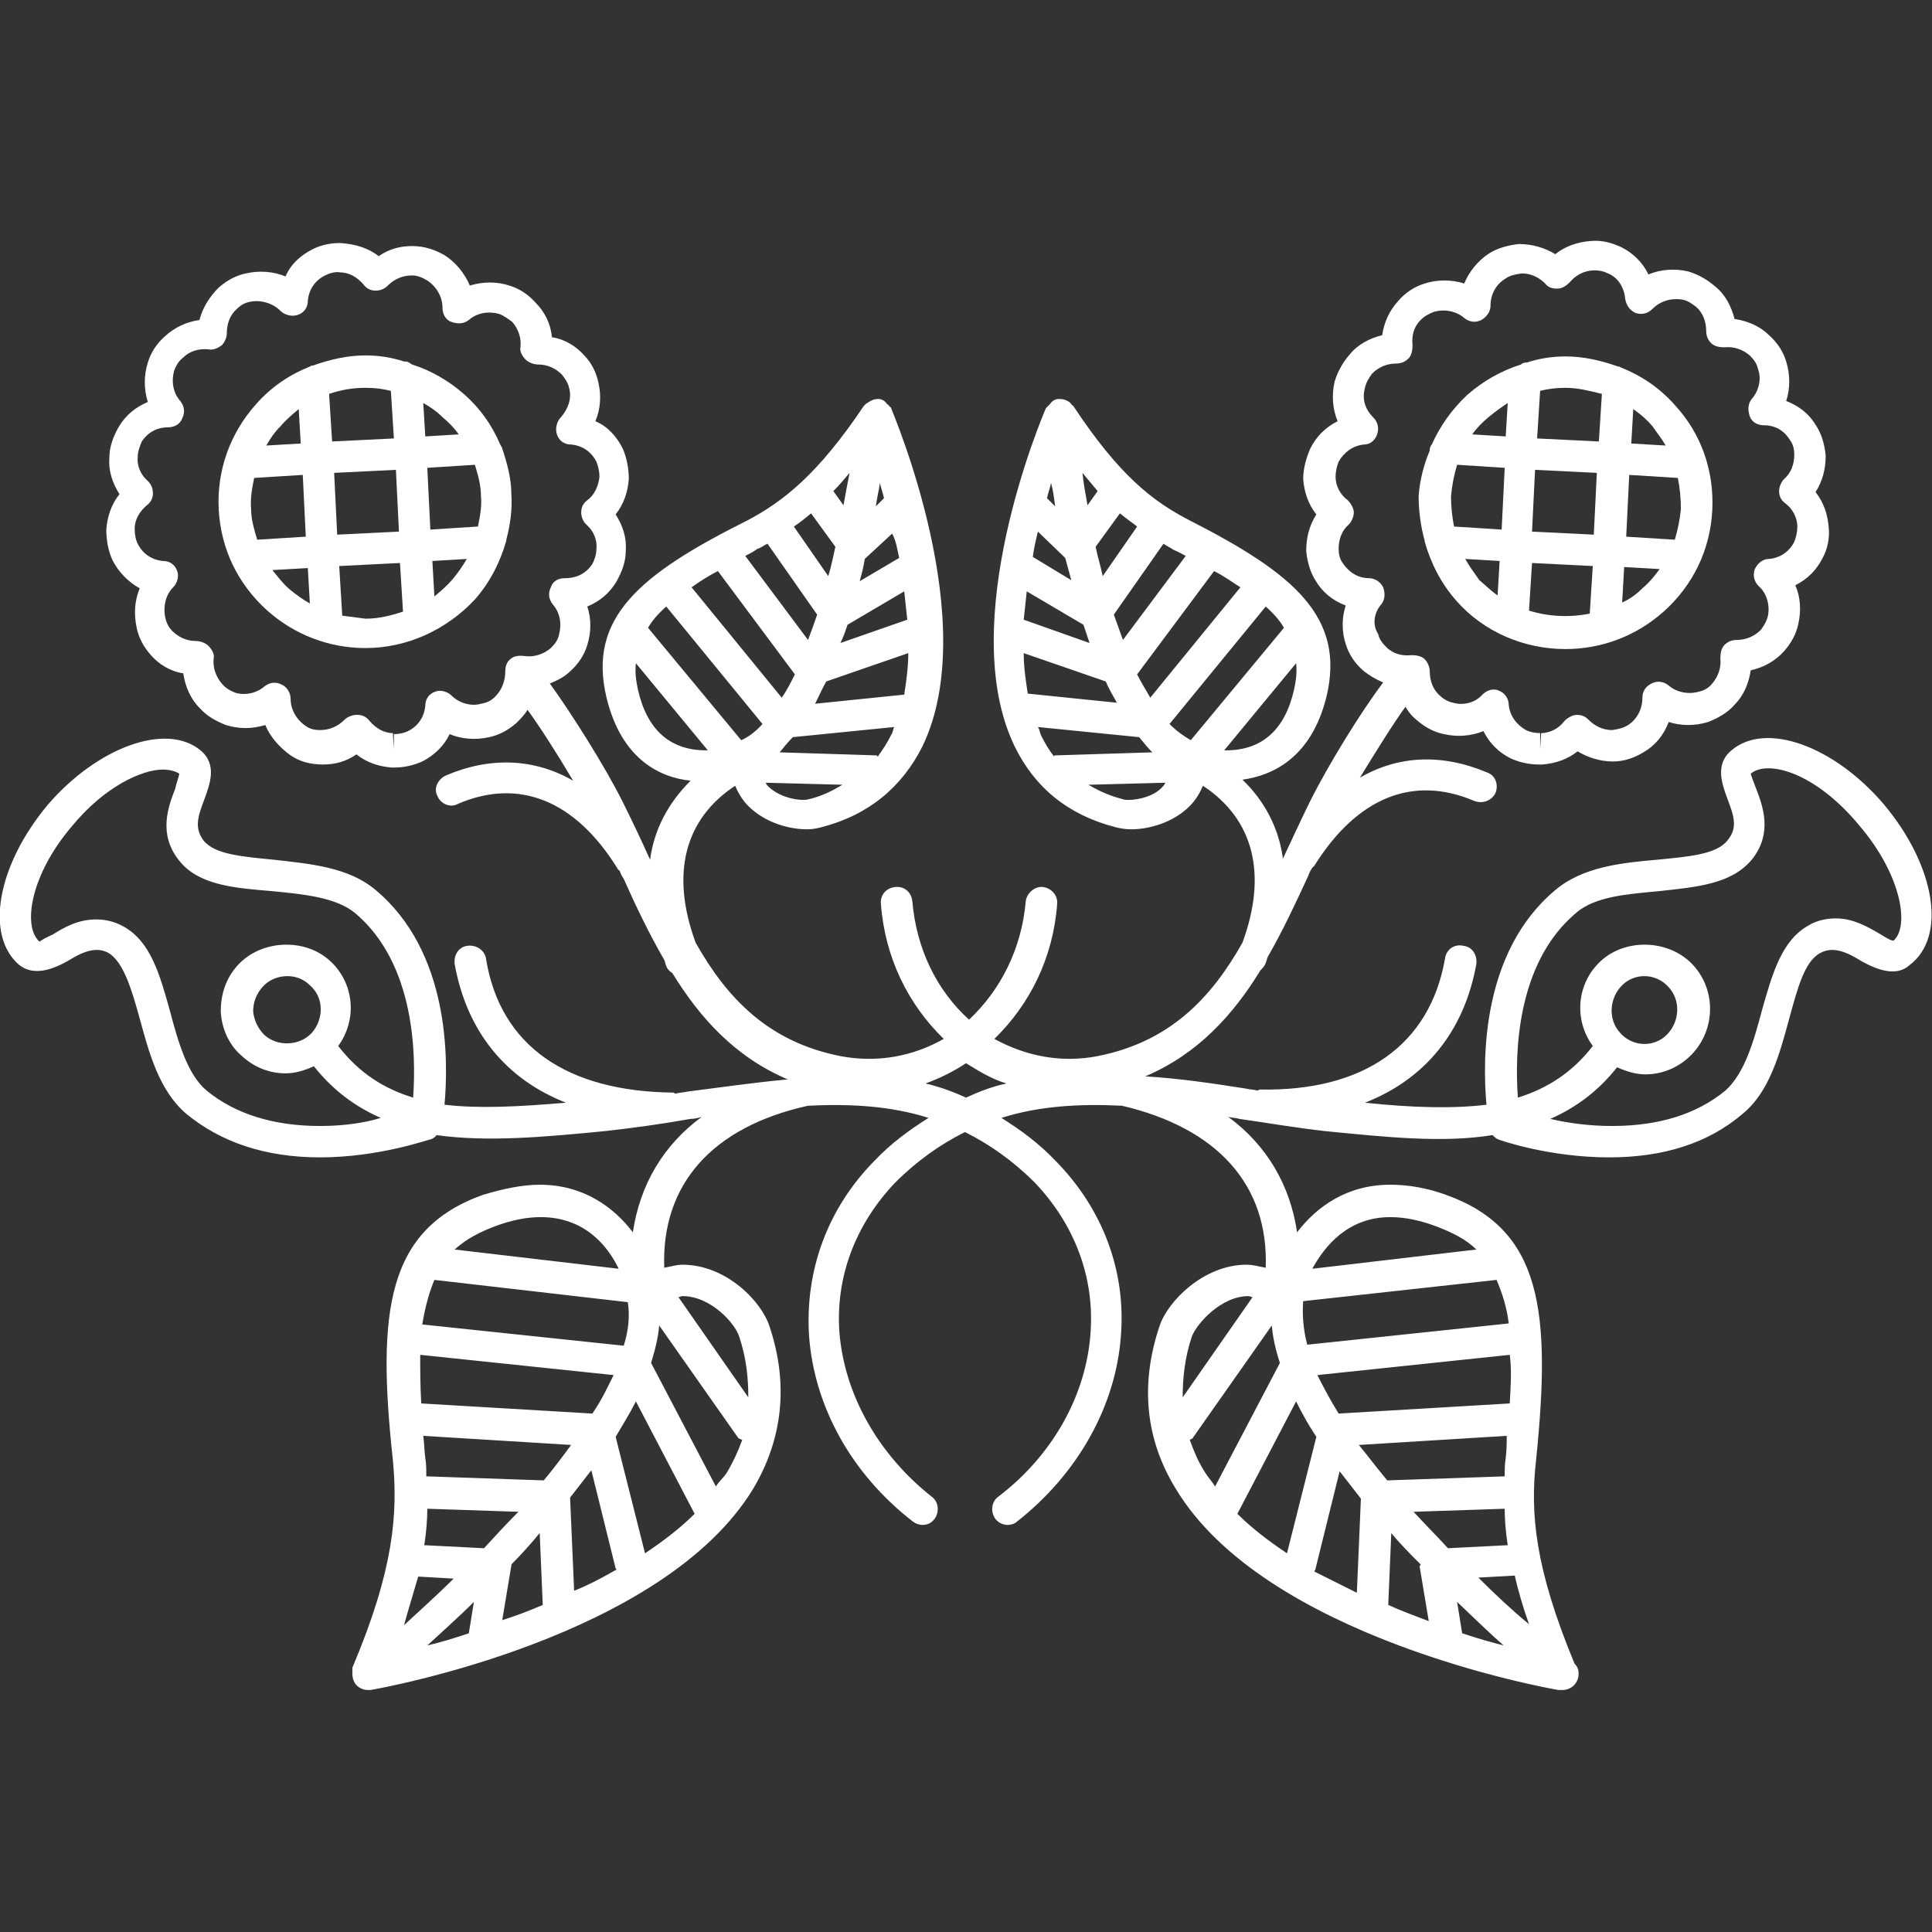 <svg xmlns="http://www.w3.org/2000/svg" xmlns:xlink="http://www.w3.org/1999/xlink" version="1.1" id="Capa_1" x="0px" y="0px" viewBox="0 0 190.8 190.8" style="enable-background:new 0 0 190.8 190.8;" xml:space="preserve" class="svg replaced-svg">
<rect x="0" y="0" width="190.8" height="190.8" fill="#333333" stroke="none"/>
<style type="text/css">
	.st0{fill:#FFFFFF;}
</style>
<g>
	<g>
		<path class="st0" d="M186.1,79.5c-4.9-5.8-11.7-8.3-15.1-5.4c-1.7,1.4-0.9,3.4-0.4,4.8c0.7,1.8,1,2.9,0,4.1    c-1.1,1.4-3.9,1.6-6.9,1.9c-3.5,0.3-7.4,0.7-10.1,3c-7.3,6.1-7.2,16.7-6.8,21.2c-3.3,0.4-7.3,0.3-12-0.2c5.9-2.3,9.8-7,11-13.7    c0.1-0.9-0.4-1.7-1.3-1.8c-0.9-0.2-1.7,0.4-1.8,1.3c-1.5,8.5-8,13.1-18.3,12.9c-0.1,0-0.1,0.1-0.2,0.1c-0.4-0.1-0.8-0.1-1.2-0.2    c-3.2-0.5-6.5-1-9.9-1.2c5.2-2.2,8.7-6.1,11.4-10.5c0.2-0.2,0.4-0.4,0.5-0.7c0.1-0.2,0.1-0.4,0.2-0.6c1.5-2.6,2.8-5.4,4-8    c0.1-0.3,0.2-0.5,0.4-0.8c0.1-0.1,0.1-0.1,0.2-0.2c4.2-6.7,9.7-9,15.8-6.4c0.8,0.3,1.7,0,2.1-0.8c0.3-0.8,0-1.7-0.8-2    c-4.5-1.9-8.8-1.7-12.6,0.5c1.6-2.6,3.2-5.2,4.5-7c0.3,0.5,0.6,0.9,1.1,1.3c0.8,0.7,1.7,1.2,2.7,1.4c1.3,0.3,2.7,0.2,3.9-0.3    c0.6,1.2,1.5,2.1,2.7,2.7c0.9,0.4,1.8,0.6,2.8,0.6c0,0,0.2,0,0.3,0c1.3-0.1,2.5-0.5,3.5-1.3c1,0.6,2.2,1,3.5,1c0,0,0,0,0,0    c1,0,2-0.3,3-0.9c1.2-0.7,2-1.7,2.5-3c1.2,0.4,2.6,0.4,3.9,0c1-0.4,1.9-0.9,2.6-1.7c0.9-0.9,1.4-2.1,1.6-3.4    c1.3-0.3,2.4-0.9,3.3-1.9c0.7-0.8,1.2-1.7,1.4-2.7c0.3-1.3,0.2-2.7-0.3-3.8c1.2-0.6,2.1-1.5,2.7-2.7c0.5-0.9,0.7-2,0.6-3    c-0.1-1.3-0.5-2.5-1.3-3.5c0.7-1.1,1-2.3,1-3.6c-0.1-1.1-0.4-2.1-0.9-2.9c-0.7-1.2-1.7-2-3-2.5c0.4-1.2,0.4-2.6,0-3.9    c-0.3-1-0.9-1.9-1.7-2.6c-0.9-0.9-2.1-1.4-3.4-1.6c-0.3-1.2-0.9-2.4-1.9-3.2c-0.8-0.7-1.7-1.2-2.7-1.5c-1.3-0.3-2.7-0.2-3.9,0.3    c-0.6-1.2-1.5-2.1-2.7-2.7c-0.9-0.4-1.8-0.7-3-0.6c-1.3,0.1-2.5,0.5-3.5,1.3c-1-0.6-2.2-1-3.6-1c0,0,0,0,0,0    c-1,0.1-2.1,0.4-2.9,0.9c-1.1,0.7-2,1.8-2.5,3c-1.2-0.4-2.7-0.4-3.9,0c-1,0.3-1.9,0.9-2.6,1.7c-0.9,1-1.4,2.1-1.6,3.4    c-1.2,0.3-2.4,0.9-3.2,1.9c-0.7,0.8-1.2,1.7-1.5,2.7c-0.3,1.3-0.2,2.7,0.3,3.9c-1.2,0.6-2.1,1.5-2.7,2.7c-0.4,0.9-0.7,2-0.7,3    c0.1,1.3,0.5,2.5,1.3,3.5c-0.7,1.1-1,2.3-1,3.6c0.1,1.1,0.4,2.1,0.9,2.9c0.7,1.2,1.7,2,3,2.5c-0.4,1.2-0.4,2.6,0,3.8    c0.3,1,0.9,1.9,1.7,2.6c0.6,0.5,1.3,0.9,2,1.2c-2.2,2.9-5.4,8.1-7.2,11.7c-0.9,1.8-1.8,3.8-2.7,5.7c-0.4-3-1.8-5.7-4-7.8    c2.9-0.4,6.8-2.1,8.3-8.2c1.9-7.9-3.3-12.2-13.5-17.4c-3.7-1.9-7-4.5-11.5-11.3c-0.1-0.1-0.2-0.1-0.2-0.2    c-0.1-0.1-0.1-0.1-0.2-0.2c-0.3-0.2-0.6-0.3-1-0.3l0,0c0,0,0,0,0,0s0,0,0,0c-0.4,0-0.7,0.2-0.9,0.5c-0.1,0.1-0.1,0.1-0.2,0.2    c-0.1,0.1-0.1,0.1-0.2,0.2c-0.4,0.9-9,21.2-3.1,33.4c2,4.1,5.3,6.8,10,8c0.4,0.1,0.9,0.2,1.5,0.2c1.7,0,4.1-0.6,5.8-2.3    c0.6-0.6,1-1.3,1.3-2c5,3.3,6.4,8.7,3.9,15.5c-3.1,5.5-7.2,9.8-14.3,11.2c-3.6,0.7-7.1,0-10.2-1.7c3.5-3.4,5.8-8,6.2-13.3    c0.1-0.9-0.6-1.6-1.4-1.7c-0.8-0.1-1.6,0.6-1.7,1.4c-0.4,4.7-2.5,8.8-5.6,11.7c-3.2-2.9-5.2-7-5.6-11.7c-0.1-0.9-0.8-1.5-1.7-1.4    c-0.9,0.1-1.5,0.8-1.4,1.7c0.4,5.3,2.7,9.9,6.2,13.3c-3,1.7-6.5,2.4-10.2,1.7c-7.1-1.4-11.2-5.7-14.3-11.2    c-2.5-6.8-1.1-12.2,3.9-15.5c0.3,0.7,0.7,1.4,1.3,2c1.7,1.7,4.1,2.3,5.8,2.3c0.6,0,1-0.1,1.4-0.2c4.7-1.2,8-4,10-8    c5.9-12.2-2.8-32.6-3.1-33.4c0-0.1-0.1-0.1-0.2-0.2c0-0.1-0.1-0.1-0.2-0.2c-0.2-0.3-0.5-0.5-0.9-0.5c0,0,0,0,0,0s0,0,0,0l0,0    c-0.3,0-0.6,0.1-0.9,0.3c-0.1,0.1-0.2,0.1-0.3,0.2c-0.1,0.1-0.1,0.1-0.2,0.2c-4.5,6.7-7.9,9.4-11.5,11.3    C63.2,56.7,58,61,59.9,68.9c1.5,6.2,5.4,7.9,8.3,8.2c-2.2,2.2-3.6,4.8-4,7.8c-0.9-2-1.8-3.9-2.7-5.7c-1.8-3.6-5.1-8.8-7.2-11.7    c0.7-0.3,1.4-0.6,2-1.2c0.8-0.7,1.4-1.6,1.7-2.6c0.4-1.3,0.4-2.6,0-3.8c1.2-0.5,2.2-1.3,2.9-2.5c0.5-0.9,0.9-1.9,0.9-3    c0.1-1.3-0.3-2.5-1-3.6c0.8-1,1.2-2.2,1.3-3.5c0-1-0.2-2.1-0.6-3c-0.6-1.2-1.5-2.2-2.7-2.7c0.5-1.2,0.6-2.5,0.3-3.8    c-0.2-1-0.7-2-1.4-2.7c-0.8-0.9-1.9-1.6-3.2-1.8c-0.1-1.3-0.7-2.5-1.6-3.4c-0.7-0.8-1.6-1.4-2.6-1.7c-1.2-0.4-2.6-0.4-3.9,0    c-0.5-1.2-1.4-2.3-2.5-3c-0.9-0.5-1.9-0.9-3.2-0.9c-1.2,0-2.3,0.3-3.3,1c-1-0.8-2.3-1.2-3.8-1.3c-1,0-1.9,0.2-2.7,0.6    c-1.2,0.6-2.2,1.5-2.7,2.7c-1.2-0.5-2.6-0.6-3.9-0.3c-1,0.2-1.9,0.7-2.7,1.4c-0.9,0.9-1.6,2-1.9,3.2c-1.3,0.2-2.4,0.7-3.4,1.6    c-0.8,0.7-1.4,1.6-1.7,2.6c-0.4,1.3-0.4,2.6,0,3.9c-1.2,0.5-2.2,1.3-2.9,2.5c-0.5,0.9-0.9,1.9-0.9,3c-0.1,1.3,0.3,2.5,1,3.6    c-0.8,1-1.2,2.2-1.3,3.5c0,1.1,0.2,2.1,0.6,3c0.6,1.2,1.6,2.2,2.7,2.8c-0.5,1.2-0.6,2.5-0.3,3.9c0.2,1,0.7,1.9,1.4,2.7    c0.8,0.9,1.9,1.6,3.2,1.8c0.2,1.3,0.7,2.5,1.6,3.4c0.7,0.8,1.6,1.3,2.6,1.7c1.3,0.4,2.6,0.4,3.9,0c0.5,1.2,1.4,2.2,2.5,3    c0.9,0.6,1.9,0.9,3.2,0.9c1.2,0,2.3-0.3,3.3-1c1,0.8,2.2,1.2,3.5,1.3c0,0,0.2,0,0.2,0c1,0,1.9-0.2,2.8-0.6    c1.2-0.6,2.2-1.6,2.7-2.7c1.2,0.5,2.6,0.6,3.9,0.3c1-0.2,1.9-0.7,2.7-1.4c0.4-0.4,0.8-0.8,1.1-1.3c1.3,1.8,2.9,4.3,4.5,7    c-3.8-2.2-8.2-2.4-12.6-0.5c-0.8,0.4-1.2,1.3-0.8,2c0.3,0.8,1.3,1.2,2,0.8c6-2.6,11.6-0.4,15.8,6.4c0,0.1,0.1,0.1,0.2,0.2    c0.1,0.3,0.2,0.5,0.4,0.8c1.2,2.7,2.5,5.4,4,8c0.1,0.2,0.1,0.4,0.2,0.6c0.1,0.3,0.3,0.5,0.6,0.7c2.7,4.4,6.2,8.3,11.4,10.5    c-3.3,0.3-6.7,0.8-9.9,1.2c-0.4,0.1-0.8,0.1-1.2,0.2c-0.1,0-0.1-0.1-0.2-0.1C56,107.8,49.4,103.3,48,94.7    c-0.1-0.8-0.9-1.4-1.8-1.3c-0.9,0.1-1.4,0.9-1.3,1.8c1.2,6.7,5.1,11.4,11,13.7c-4.7,0.4-8.6,0.6-12,0.2c0.4-4.5,0.5-15.1-6.8-21.2    c-2.7-2.3-6.6-2.6-10.1-3c-3-0.3-5.8-0.5-6.9-1.9c-0.9-1.2-0.6-2.3,0.1-4.1c0.5-1.4,1.3-3.4-0.4-4.8c-3.4-2.8-10.2-0.3-15.1,5.4    c-5,6-6.2,12.9-2.8,15.8c1.4,1.1,3.2,0.5,4.8-0.4c1.3-0.8,2.7-1.5,4-0.8c1.5,0.9,2.3,3.6,3.1,6.5c0.9,3.3,1.9,7.1,4.6,9.4    c3.4,2.8,7.8,4.3,13.2,4.3c5.9,0,10.8-1.8,11-1.8c0.2-0.1,0.4-0.2,0.5-0.4c5,0.7,10.6,0.2,16.7-0.4c2.7-0.3,5.6-0.7,8.4-1.2    c0.4,0,0.8-0.1,1.1-0.2c-3.8,2.8-6.1,6.7-6.8,11.4c-1.9-2.5-4.9-4.7-9.2-4.7c-1.7,0-3.6,0.4-5.6,1c-9.5,3.4-10.5,11.5-8.9,26.2    c0.5,5.3,0.1,10.8-4,20.5c0,0.1,0,0.2,0,0.3c0,0.1,0,0.2,0,0.3c0,0.4,0.1,0.7,0.3,1h0c0,0,0,0,0,0c0.3,0.4,0.8,0.6,1.2,0.6    c0.1,0,0.2,0,0.3,0c1.2-0.2,28.9-5.2,37.8-19.9c2.9-4.9,3.5-10.3,1.6-16c-0.8-2.5-4.3-6.1-8.6-6.1c-0.6,0-1.2,0.2-1.8,0.3    c-0.3-8.2,4.7-13.9,14.2-16c4.1-0.2,8.1,0,11.9,1.2c-1.9,1.2-3.7,2.5-5.4,4.3c-4.6,4.7-6.8,10.8-6.4,17.2    c0.5,7,4.2,13.7,10.3,18.4c0.3,0.2,0.6,0.3,0.9,0.3c0.5,0,0.9-0.2,1.2-0.6c0.5-0.7,0.4-1.7-0.3-2.2c-5.3-4.2-8.6-10.1-9.1-16.2    c-0.4-5.5,1.6-10.7,5.5-14.8c2.2-2.2,4.5-3.8,6.9-5c2.4,1.2,4.7,2.8,6.9,5c3.9,4.1,5.9,9.3,5.5,14.8c-0.4,6.1-3.7,12.1-9.1,16.2    c-0.7,0.5-0.8,1.5-0.3,2.2c0.3,0.4,0.8,0.6,1.2,0.6c0.3,0,0.7-0.1,0.9-0.3c6-4.7,9.8-11.4,10.3-18.4c0.5-6.4-1.8-12.5-6.4-17.2    c-1.7-1.8-3.5-3.1-5.4-4.3c3.8-1.2,7.8-1.4,11.9-1.2c9.4,2.2,14.5,7.8,14.2,16c-0.6-0.1-1.2-0.3-1.9-0.3c-4.2,0-7.8,3.6-8.6,6.1    c-1.9,5.7-1.4,11.1,1.6,16c8.8,14.7,36.6,19.7,37.8,19.9c0.1,0,0.2,0,0.3,0c0,0,0.1,0,0.1,0c0.9,0,1.6-0.7,1.6-1.6    c0-0.4-0.1-0.7-0.4-1c-3.9-9.4-4.4-14.8-3.8-20.1c1.5-14.7,0.6-22.8-8.9-26.2c-1.9-0.7-3.8-1-5.5-1c-4.3,0-7.3,2.2-9.2,4.7    c-0.7-4.7-3-8.6-6.8-11.4c0.4,0.1,0.8,0.1,1.1,0.2c2.8,0.4,5.7,0.9,8.4,1.2c6.1,0.6,11.7,1.2,16.6,0.4c0.1,0.1,0.3,0.3,0.5,0.4    c0.2,0.1,5.1,1.8,11,1.8c5.4,0,9.8-1.4,13.2-4.3c2.7-2.2,3.7-6.1,4.6-9.4c0.8-2.9,1.5-5.7,3.1-6.5c1.3-0.7,2.7,0,4,0.8    c1.6,0.9,3.5,1.6,4.8,0.4C192.3,92.5,191.1,85.5,186.1,79.5z M104.2,74.6c-0.1,0-0.1,0.1-0.1,0.1c-0.5-0.6-0.9-1.3-1.3-2.1    c-0.1-0.2-0.1-0.5-0.3-0.8l10,1c0.4,0.5,0.9,1.1,1.3,1.5L104.2,74.6z M122.5,58l-8.9,10.9c-0.4-0.7-0.9-1.5-1.3-2.3l7.6-10.2    C120.9,56.9,121.7,57.5,122.5,58z M101.1,64.5l8.1,2.8c0.3,0.7,0.7,1.4,1.1,2.1l-8.8-0.9C101.3,67.2,101.1,65.9,101.1,64.5z     M101.1,61.2c0.1-0.9,0.2-1.9,0.3-2.8l5.6,3.3c0.2,0.6,0.4,1.2,0.6,1.8L101.1,61.2z M104.2,50l-0.8-0.8c0.1-0.5,0.3-1,0.4-1.5    C104,48.4,104.1,49.2,104.2,50z M105.2,55.1C105.2,55.2,105.3,55.1,105.2,55.1c0.2,0.7,0.4,1.5,0.6,2.2l-3.8-2.3    c0.1-0.8,0.3-1.7,0.5-2.5L105.2,55.1z M127.8,68.1c-0.9,4-3.2,6-6.7,6c-0.1,0-0.1,0-0.2,0l7.1-8.6C128.1,66.3,128,67.2,127.8,68.1    z M126.8,62l-9.2,11.1c-0.7-0.4-1.4-0.9-2.1-1.6l9.5-11.6C125.8,60.6,126.4,61.3,126.8,62z M117.1,54.9l-6.2,8.3    c-0.3-0.8-0.6-1.7-0.9-2.5l4.9-7c0.3,0.2,0.7,0.4,1,0.6C116.4,54.5,116.7,54.7,117.1,54.9z M112.3,52l-3.4,4.9    c-0.2-1-0.5-1.9-0.7-2.9l2.4-3.3C111.2,51.2,111.8,51.6,112.3,52z M108.4,48.5l-1,1.4c-0.2-1.1-0.4-2.2-0.5-3.2    C107.4,47.3,107.9,47.9,108.4,48.5z M111.4,79c-0.4,0-0.6-0.1-0.6-0.1c-1.2-0.3-2.3-0.8-3.3-1.4l7.6-0.2c-0.1,0.1-0.1,0.2-0.2,0.3    C114.1,78.6,112.5,79,111.4,79z M136.4,59.7c0.4-0.5,0.4-1.1,0.2-1.7c-0.3-0.6-0.9-0.9-1.4-0.9c-1.1,0-2-0.6-2.6-1.5    c-0.3-0.4-0.4-0.9-0.4-1.4c0-0.9,0.3-1.8,1-2.4c0.3-0.3,0.5-0.8,0.5-1.2c0-0.4-0.3-0.9-0.6-1.2c-0.7-0.5-1.2-1.4-1.2-2.3    c0-0.5,0.1-1,0.3-1.5c0.5-0.9,1.4-1.6,2.5-1.7c0.6,0,1.1-0.4,1.3-1c0.2-0.6,0.1-1.2-0.4-1.7c-0.8-0.8-1.1-1.8-0.8-2.9    c0.1-0.5,0.4-1,0.7-1.4c0.6-0.6,1.4-1,2.4-1c0,0,0,0,0,0c0.5,0,0.9-0.2,1.2-0.5c0.3-0.3,0.4-0.8,0.4-1.3c-0.1-0.9,0.1-1.8,0.8-2.5    c0.4-0.4,0.8-0.6,1.3-0.8c1-0.3,2.2-0.1,3,0.6c0.5,0.4,1.1,0.5,1.7,0.2c0.5-0.3,0.9-0.8,0.9-1.4c0-1.1,0.5-2.1,1.5-2.7    c0.4-0.3,0.9-0.4,1.6-0.5c0.9,0,1.7,0.4,2.3,1c0.3,0.4,0.7,0.5,1.2,0.5c0.5,0,0.9-0.3,1.2-0.6c0.6-0.7,1.4-1.2,2.5-1.2    c0.5,0,0.9,0.1,1.3,0.3c1,0.4,1.6,1.4,1.7,2.5c0.1,0.6,0.4,1.1,1,1.4c0.6,0.2,1.2,0.1,1.7-0.4c0.8-0.8,1.9-1.1,3-0.9    c0.5,0.1,0.9,0.4,1.3,0.7c0.7,0.6,1,1.5,1,2.4c0,0.5,0.2,0.9,0.5,1.2c0.3,0.3,0.8,0.4,1.3,0.4c0.9-0.1,1.8,0.2,2.5,0.8    c0.4,0.4,0.7,0.8,0.8,1.3c0.4,1,0.1,2.2-0.6,3c-0.4,0.5-0.4,1.1-0.2,1.7c0.2,0.6,0.8,0.9,1.4,0.9c1.1,0,2,0.5,2.6,1.5    c0.3,0.4,0.4,0.9,0.4,1.4c0,0.9-0.3,1.8-1,2.4c-0.3,0.3-0.5,0.8-0.5,1.2c0,0.5,0.2,0.9,0.6,1.2c0.7,0.5,1.2,1.4,1.2,2.3    c0,0.5-0.1,1-0.3,1.5c-0.5,1-1.4,1.6-2.5,1.7c-0.6,0-1.1,0.4-1.4,1c-0.2,0.6-0.1,1.2,0.4,1.7c0.8,0.7,1.1,1.9,0.9,2.9    c-0.1,0.5-0.4,1-0.7,1.4c-0.6,0.6-1.4,1-2.4,1c0,0,0,0,0,0c-0.5,0-0.9,0.2-1.2,0.5c-0.3,0.3-0.4,0.8-0.4,1.3    c0.1,0.9-0.2,1.8-0.8,2.5c-0.3,0.4-0.8,0.7-1.3,0.8c-1,0.3-2.2,0.1-3-0.6c-0.5-0.4-1.1-0.5-1.7-0.2c-0.6,0.3-0.9,0.8-0.9,1.4    c0,1.1-0.5,2.1-1.4,2.7c-0.5,0.3-0.9,0.4-1.6,0.5c-0.9,0-1.7-0.4-2.3-1c-0.3-0.3-0.6-0.5-1.2-0.5c-0.4,0-0.9,0.3-1.2,0.6    c-0.5,0.7-1.4,1.2-2.3,1.2l-0.1,1.6v-1.6c-0.5,0-1-0.1-1.4-0.3c-0.9-0.5-1.6-1.4-1.7-2.5c0-0.6-0.4-1.2-1-1.4    c-0.2-0.1-0.3-0.1-0.5-0.1c-0.4,0-0.8,0.2-1.1,0.5c-0.7,0.8-1.9,1.1-2.9,0.8c-0.5-0.1-1-0.4-1.3-0.7c-0.7-0.6-1-1.5-1-2.4    c0-0.4-0.2-0.9-0.5-1.2c-0.3-0.3-0.8-0.4-1.3-0.4c-0.9,0.1-1.8-0.1-2.5-0.8c-0.4-0.4-0.7-0.8-0.8-1.3    C135.5,61.7,135.7,60.5,136.4,59.7z M70.9,56.4l7.6,10.2c-0.4,0.8-0.8,1.6-1.3,2.3L68.3,58C69,57.5,69.9,56.9,70.9,56.4z     M81.6,67.3l8.1-2.8c0,1.4-0.2,2.8-0.4,4.1l-8.8,0.9C80.9,68.7,81.2,68,81.6,67.3z M88.8,55.1l-3.9,2.3c0.2-0.7,0.4-1.5,0.5-2.2    c0,0,0,0,0,0l2.7-2.5C88.5,53.4,88.6,54.2,88.8,55.1z M86.5,50c0.1-0.8,0.3-1.6,0.4-2.3c0.1,0.5,0.3,1,0.4,1.5L86.5,50z     M83.7,61.7l5.6-3.3c0.1,0.9,0.2,1.9,0.3,2.8l-6.6,2.3C83.3,62.9,83.5,62.3,83.7,61.7z M78.3,72.8l10-1c-0.1,0.2-0.1,0.5-0.3,0.8    c-0.4,0.8-0.8,1.4-1.3,2.1c-0.1,0-0.1-0.1-0.1-0.1L77,74.3C77.4,73.8,77.8,73.3,78.3,72.8z M80,78.9c-0.1,0-0.3,0.1-0.6,0.1    c-1.1,0-2.6-0.4-3.6-1.4c-0.1-0.1-0.1-0.2-0.2-0.3l7.6,0.2C82.2,78.1,81.2,78.6,80,78.9z M83.9,46.7c-0.2,1-0.4,2.1-0.6,3.2    l-1-1.4C82.9,47.9,83.4,47.3,83.9,46.7z M80.1,50.7l2.4,3.3c-0.2,0.9-0.4,1.9-0.7,2.9L78.4,52C79,51.6,79.5,51.2,80.1,50.7z     M75.8,53.7l4.9,7c-0.3,0.9-0.6,1.7-0.9,2.5l-6.2-8.3c0.4-0.2,0.8-0.4,1.2-0.7C75.2,54.1,75.5,53.8,75.8,53.7z M65.8,59.9    l9.5,11.6c-0.6,0.7-1.4,1.3-2.1,1.6L64,62C64.4,61.3,65,60.6,65.8,59.9z M63,68.1c-0.2-0.9-0.3-1.8-0.2-2.6l7.1,8.6    c-0.1,0-0.1,0-0.2,0C66.2,74.1,63.9,72.1,63,68.1z M50.4,65.1c-0.4,0.3-0.5,0.8-0.5,1.2c0,0.9-0.3,1.8-1,2.5    c-0.4,0.4-0.8,0.6-1.4,0.7c-1,0.3-2.2-0.1-2.9-0.8c-0.4-0.4-1.1-0.6-1.6-0.4c-0.6,0.2-1,0.7-1,1.4c-0.1,1.1-0.7,2-1.7,2.5    c-0.4,0.2-0.9,0.3-1.4,0.3V74l-0.1-1.6c-0.9,0-1.7-0.5-2.3-1.2c-0.3-0.4-0.7-0.6-1.2-0.6c0,0-0.1,0-0.1,0c-0.4,0-0.9,0.2-1.2,0.5    c-0.6,0.6-1.4,1-2.4,1h0c-0.5,0-1-0.1-1.4-0.4c-0.9-0.6-1.5-1.6-1.5-2.7c0-0.6-0.4-1.2-0.9-1.4c-0.6-0.3-1.2-0.2-1.7,0.2    c-0.8,0.7-2,0.9-2.9,0.6c-0.5-0.2-1-0.5-1.3-0.9c-0.6-0.7-0.9-1.6-0.8-2.5c0.1-0.4-0.2-0.9-0.5-1.2c-0.3-0.3-0.8-0.5-1.3-0.5    c-0.9,0-1.7-0.4-2.3-1c-0.4-0.4-0.6-0.9-0.7-1.4c-0.2-1.1,0.1-2.2,0.8-2.9c0.4-0.4,0.6-1.1,0.4-1.6c-0.2-0.6-0.7-1-1.4-1    c-1.1-0.1-2-0.7-2.5-1.7c-0.2-0.4-0.3-0.9-0.3-1.5c0-0.9,0.5-1.7,1.2-2.3c0.4-0.3,0.6-0.7,0.6-1.2c0-0.5-0.2-0.9-0.5-1.2    c-0.7-0.6-1.1-1.5-1-2.4c0-0.5,0.2-1,0.4-1.5c0.6-0.9,1.5-1.4,2.6-1.4c0.6,0,1.2-0.3,1.4-0.9c0.3-0.6,0.2-1.2-0.2-1.7    c-0.7-0.8-0.9-1.9-0.6-3c0.2-0.5,0.4-0.9,0.9-1.3c0.6-0.6,1.5-0.9,2.5-0.8c0.4,0.1,0.9-0.1,1.3-0.4c0.3-0.3,0.5-0.8,0.5-1.2    c0-0.9,0.3-1.8,1-2.4c0.4-0.4,0.8-0.6,1.3-0.7c1-0.2,2.2,0.1,3,0.9c0.4,0.4,1.1,0.6,1.7,0.4c0.6-0.2,1-0.7,1-1.4    c0.1-1.1,0.7-2,1.7-2.5c0.4-0.2,1-0.4,1.5-0.3c0.9,0,1.7,0.5,2.3,1.2c0.3,0.4,0.7,0.6,1.2,0.6c0.5,0,0.9-0.2,1.2-0.5    c0.6-0.6,1.4-1,2.4-1c0,0,0,0,0,0c0.5,0,1,0.2,1.5,0.5c0.9,0.6,1.5,1.6,1.5,2.7c0,0.6,0.3,1.2,0.9,1.4c0.6,0.2,1.2,0.2,1.7-0.2    c0.8-0.7,1.9-0.9,3-0.6c0.5,0.2,0.9,0.5,1.3,0.8c0.6,0.7,0.9,1.6,0.8,2.5c-0.1,0.4,0.2,0.9,0.5,1.2c0.3,0.3,0.8,0.5,1.3,0.5    c0.9,0,1.7,0.4,2.3,1c0.3,0.4,0.6,0.8,0.7,1.3c0.3,1-0.1,2.1-0.8,2.9c-0.4,0.4-0.6,1.1-0.4,1.7c0.2,0.6,0.7,1,1.4,1    c1.1,0.1,2,0.7,2.5,1.7c0.2,0.5,0.3,1,0.3,1.5c-0.1,0.9-0.5,1.8-1.2,2.3c-0.4,0.3-0.6,0.7-0.6,1.2c0,0.5,0.2,0.9,0.5,1.2    c0.7,0.6,1.1,1.5,1,2.4c0,0.6-0.2,1.1-0.4,1.5c-0.6,0.9-1.5,1.4-2.7,1.4c-0.7,0-1.2,0.3-1.4,0.9c-0.3,0.6-0.2,1.2,0.2,1.7    c0.7,0.8,0.9,1.9,0.6,3c-0.1,0.5-0.4,0.9-0.8,1.3c-0.7,0.6-1.6,0.9-2.5,0.8C51.2,64.7,50.7,64.8,50.4,65.1z M31.6,111.2    c-4.6,0-8.4-1.2-11.2-3.5c-1.9-1.6-2.8-4.8-3.6-7.8c-1-3.6-1.9-6.9-4.6-8.4c-0.9-0.5-1.8-0.7-2.7-0.7c-1.8,0-3.2,0.8-4.3,1.5    C4.7,92.5,4,92.9,3.9,93C2.2,91.5,3,86.4,7.1,81.6c3.2-3.9,6.9-5.6,9-5.6c0.7,0,1.3,0.2,1.6,0.4c0,0.2-0.3,1-0.4,1.5    c-0.7,1.8-1.7,4.5,0.4,7.1c1.9,2.4,5.4,2.7,9.1,3c3.1,0.3,6.4,0.6,8.3,2.2c5.9,5,6,14,5.7,18.2c-2.9-0.9-5.3-2.4-7.4-5.1    c1.9-2.6,1.6-6.2-0.8-8.4c-2.5-2.3-6.8-2.1-9.1,0.4c-1.2,1.3-1.7,2.9-1.7,4.6c0.1,1.7,0.8,3.3,2.1,4.4c1.2,1.1,2.7,1.7,4.3,1.7    c1,0,1.9-0.3,2.8-0.7c1.9,2.4,4.1,4,6.6,5.1C36,110.9,33.9,111.2,31.6,111.2z M26.1,102.2c-0.6-0.6-1-1.4-1.1-2.3    c0-0.9,0.3-1.7,0.9-2.4c0.6-0.7,1.5-1.1,2.5-1.1c0.8,0,1.6,0.3,2.2,0.9c1.4,1.2,1.4,3.3,0.2,4.7C29.6,103.3,27.4,103.4,26.1,102.2    z M70.7,146.8l-6.4-12.2c0.4-1.3,0.7-2.5,0.8-3.7l7.8,11.1c0.1,0.1,0.2,0.1,0.4,0.2c-0.4,1.1-0.9,2.2-1.5,3.2    C71.5,145.9,71,146.3,70.7,146.8z M42.9,126.4l19.1,2.2c0.2,1.3,0.1,2.7-0.4,4.3l-19.9-2.1C42,129,42.4,127.6,42.9,126.4z     M60.6,135.8c-0.6,1.2-1.2,2.5-2.1,3.8l-16.9-1c-0.1-1.8-0.1-3.3-0.1-4.8L60.6,135.8z M53.7,146.2l-11.6-0.4c0-0.6,0-1.3-0.1-1.8    c-0.1-0.8-0.1-1.5-0.2-2.2l14.6,0.9C55.6,143.8,54.7,145,53.7,146.2z M47.8,152.9l-5.9-0.3c0.2-1.3,0.3-2.5,0.3-3.6l9,0.3    C50,150.5,48.9,151.7,47.8,152.9z M41.3,155.7l3.5,0.2c-1.7,1.7-3.4,3.2-4.9,4.6C40.4,158.7,40.9,157.1,41.3,155.7z M46.8,158.2    l-0.5,3.1c-1.5,0.5-2.8,0.9-4.1,1.2C43.6,161.2,45.2,159.8,46.8,158.2z M50.5,154.5c1-1,1.9-2,2.8-3.1l0.3,7.1    c-1.4,0.6-2.7,1.1-4,1.5l0.9-5.4C50.6,154.7,50.5,154.6,50.5,154.5z M56.3,147.9c0.7-0.9,1.4-1.8,2.1-2.7l2.4,9.7    c0,0,0.1,0.1,0.1,0.1c-1.4,0.8-2.7,1.5-4.2,2.1L56.3,147.9z M60.8,141.9c0.7-1.2,1.4-2.3,2-3.5l5.8,11.1c-1.4,1.4-3.1,2.7-4.9,3.9    L60.8,141.9z M48.9,121.1c1.6-0.6,3.1-0.9,4.5-0.9c4.3,0,6.6,2.8,7.7,5.1l-16.2-1.9C46,122.4,47.3,121.7,48.9,121.1z M73,132    c0.7,2.1,0.9,4,0.9,6l-6.9-9.9c0.1,0,0.3-0.1,0.4-0.1C70.2,128,72.6,130.7,73,132z M147.8,126.4c0.5,1.2,1,2.6,1.2,4.3l-19.9,2.1    c-0.4-1.5-0.5-3-0.4-4.3L147.8,126.4z M119,145.4c-0.7-1.1-1.1-2.1-1.5-3.2c0.1-0.1,0.3-0.1,0.3-0.2l7.8-11.1    c0.1,1.2,0.4,2.5,0.8,3.7l-6.4,12.2C119.7,146.3,119.3,145.9,119,145.4z M128,138.4c0.6,1.2,1.2,2.3,2,3.5l-2.9,11.5    c-1.8-1.2-3.5-2.5-4.9-3.9L128,138.4z M129.9,155l2.4-9.7c0.7,0.9,1.4,1.8,2.1,2.7l-0.4,9.3c-1.4-0.7-2.8-1.4-4.2-2.1    C129.9,155,129.9,155,129.9,155z M143,152.9c-1.1-1.2-2.3-2.4-3.4-3.6l9-0.3c0,1.1,0.1,2.3,0.3,3.6L143,152.9z M148.7,144    c-0.1,0.6-0.1,1.2-0.1,1.8l-11.6,0.4c-1-1.2-1.9-2.4-2.8-3.5l14.6-0.9C148.8,142.5,148.8,143.2,148.7,144z M137.4,151.4    c0.9,1.1,1.9,2.1,2.9,3.1c0,0.1-0.1,0.1-0.1,0.2l0.9,5.4c-1.3-0.5-2.7-1-4-1.6L137.4,151.4z M143.9,158.2c1.7,1.6,3.2,3.1,4.6,4.3    c-1.2-0.3-2.6-0.7-4.1-1.2L143.9,158.2z M146,155.8l3.6-0.2c0.3,1.4,0.8,3.1,1.4,4.8C149.3,159,147.7,157.5,146,155.8z     M149.1,138.6l-16.9,1c-0.8-1.3-1.5-2.6-2.1-3.8l19-2C149.3,135.3,149.2,136.8,149.1,138.6z M123.3,128c0.1,0,0.3,0.1,0.4,0.1    l-6.9,9.9c0-1.9,0.2-3.9,0.9-6C118.2,130.7,120.6,128,123.3,128z M137.3,120.2c1.4,0,2.9,0.3,4.5,0.9c1.6,0.6,3,1.3,4,2.3    l-16.2,1.9C130.8,123.1,133.1,120.2,137.3,120.2z M91.4,107c1.4-0.5,2.8-1.2,4-2c1.3,0.8,2.6,1.6,4,2c-1.4,0.3-2.7,0.8-4,1.4    C94.1,107.8,92.7,107.3,91.4,107z M187,92.9c-0.3,0-0.9-0.4-1.4-0.7c-1.2-0.7-2.6-1.5-4.3-1.5c-0.9,0-1.9,0.2-2.7,0.7    c-2.7,1.5-3.6,4.9-4.6,8.4c-0.8,3-1.7,6.2-3.6,7.9c-2.8,2.3-6.5,3.5-11.2,3.5c-2.3,0-4.4-0.3-6.1-0.7c2.5-1.1,4.7-2.7,6.6-5.1    c0.9,0.4,1.8,0.7,2.8,0.7c1.6,0,3.1-0.6,4.3-1.7c2.6-2.4,2.8-6.5,0.4-9.1c-2.3-2.5-6.6-2.7-9.1-0.4c-2.4,2.2-2.7,5.8-0.8,8.4    c-2,2.6-4.5,4.2-7.4,5.1c-0.3-4.2-0.2-13.2,5.7-18.2c1.9-1.7,5.2-1.9,8.3-2.2c3.7-0.4,7.1-0.7,9.1-3.1c2.1-2.6,1.1-5.3,0.4-7.1    c-0.2-0.5-0.5-1.3-0.5-1.4c1.7-1.4,6.4-0.1,10.7,5.1C187.8,86.4,188.6,91.5,187,92.9z M160,102c-1.2-1.3-1.1-3.4,0.2-4.7    c0.6-0.6,1.4-0.9,2.2-0.9c0.9,0,1.8,0.4,2.4,1.1c1.2,1.3,1.1,3.4-0.2,4.7c-0.6,0.6-1.4,0.9-2.2,0.9    C161.5,103.1,160.6,102.7,160,102z"></path>
		<path class="st0" d="M140.7,53.4c0,0,0,0.1,0,0.1c0.6,2.1,1.6,4.1,3.1,5.8c2.7,3.1,6.7,4.8,10.8,4.8c3.6,0,7-1.3,9.7-3.7    c2.9-2.6,4.6-6.1,4.8-10c0.2-3.9-1.1-7.6-3.7-10.4c-1.5-1.7-3.3-2.9-5.3-3.7c-0.1,0-0.1-0.1-0.2-0.1c0,0-0.1,0-0.1,0c0,0,0,0,0,0    c-1.7-0.6-3.4-1-5.2-1c-1.3,0-2.6,0.2-3.8,0.6c0,0,0,0-0.1,0c-0.2,0-0.4,0.1-0.5,0.2c-1.9,0.6-3.7,1.6-5.3,3    c-1.5,1.4-2.7,3.1-3.5,4.9c-0.1,0.1-0.2,0.3-0.2,0.5c0,0,0,0.1,0,0.1c-0.6,1.4-1,3-1.1,4.5C140.1,50.4,140.3,52,140.7,53.4    C140.7,53.4,140.7,53.4,140.7,53.4z M166,50.3c-0.1,1-0.3,2-0.6,3l-4.8-0.3l0.3-6.1l4.8,0.3C165.9,48.2,166,49.2,166,50.3z     M157.4,52.8l-6.1-0.3l0.3-6.1l6.1,0.3L157.4,52.8z M148.3,52.3l-4.7-0.3c-0.2-1-0.3-2-0.3-3c0.1-1.1,0.3-2.1,0.6-3.1l4.7,0.3    L148.3,52.3z M144.7,55.2l3.4,0.2l-0.2,3.4c-0.6-0.4-1.2-1-1.8-1.5C145.6,56.6,145.1,55.9,144.7,55.2z M151,60.3l0.3-4.7l6,0.3    l-0.3,4.7C155,61,152.9,60.9,151,60.3z M160.2,59.5l0.2-3.5l3.5,0.2c-0.5,0.7-1,1.3-1.7,1.9C161.6,58.7,160.9,59.2,160.2,59.5z     M164.5,44l-3.4-0.2l0.2-3.4c0.7,0.5,1.3,1,1.9,1.7C163.6,42.7,164.1,43.3,164.5,44z M158.2,38.9l-0.3,4.7l-6.1-0.3l0.3-4.7    c0.8-0.2,1.6-0.3,2.5-0.3C155.8,38.3,157,38.6,158.2,38.9z M148.9,39.8l-0.2,3.3l-3.3-0.2c0.4-0.6,1-1.2,1.6-1.7    C147.6,40.7,148.3,40.2,148.9,39.8z"></path>
		<path class="st0" d="M49.6,44.3c0-0.1-0.1-0.2-0.2-0.4c-0.8-1.9-2-3.6-3.6-5c-1.5-1.3-3.2-2.3-5.1-2.9c-0.2-0.1-0.4-0.3-0.6-0.3    c0,0-0.1,0-0.1,0c0,0,0,0-0.1,0c-1.2-0.4-2.5-0.6-3.8-0.6c-1.8,0-3.5,0.4-5.2,1c0,0,0,0,0,0c0,0-0.1,0-0.1,0    c-0.1,0-0.1,0.1-0.2,0.1c-2,0.8-3.8,2-5.3,3.7c-2.6,2.9-3.9,6.6-3.7,10.4c0.2,3.9,1.9,7.4,4.8,10c2.7,2.4,6.1,3.7,9.7,3.7    c4.1,0,8-1.8,10.8-4.8c1.5-1.7,2.5-3.7,3.1-5.8c0,0,0-0.1,0-0.1c0,0,0,0,0,0c0.4-1.5,0.6-3,0.5-4.5C50.5,47.3,50.1,45.8,49.6,44.3    C49.6,44.3,49.6,44.3,49.6,44.3z M24.8,50.3c-0.1-1.1,0.1-2.1,0.3-3.1l4.8-0.3l0.3,6.1l-4.8,0.3C25.1,52.3,24.8,51.3,24.8,50.3z     M33,46.7l6.1-0.3l0.3,6.1l-6.1,0.3L33,46.7z M42.2,46.2l4.7-0.3c0.3,1,0.6,2,0.6,3.1c0.1,1-0.1,2-0.3,3l-4.7,0.3L42.2,46.2z     M45.3,42.9L42,43.1l-0.2-3.3c0.7,0.4,1.3,0.8,1.9,1.4C44.3,41.7,44.9,42.3,45.3,42.9z M38.6,38.6l0.3,4.7l-6.1,0.3l-0.3-4.7    c1.2-0.4,2.3-0.6,3.6-0.6C37,38.3,37.8,38.4,38.6,38.6z M29.5,40.4l0.2,3.4L26.3,44c0.4-0.7,0.8-1.3,1.4-1.9    C28.2,41.5,28.9,40.9,29.5,40.4z M26.9,56.3l3.5-0.2l0.2,3.5c-0.7-0.4-1.4-0.9-2-1.4C27.9,57.6,27.4,56.9,26.9,56.3z M33.8,60.8    l-0.3-4.9l6-0.3l0.3,4.8c-1.2,0.4-2.4,0.7-3.7,0.7C35.3,61,34.6,60.9,33.8,60.8z M42.9,58.9l-0.2-3.5l3.4-0.2    c-0.4,0.7-0.9,1.4-1.4,2C44.1,57.9,43.5,58.4,42.9,58.9z"></path>
	</g>
</g>
</svg>